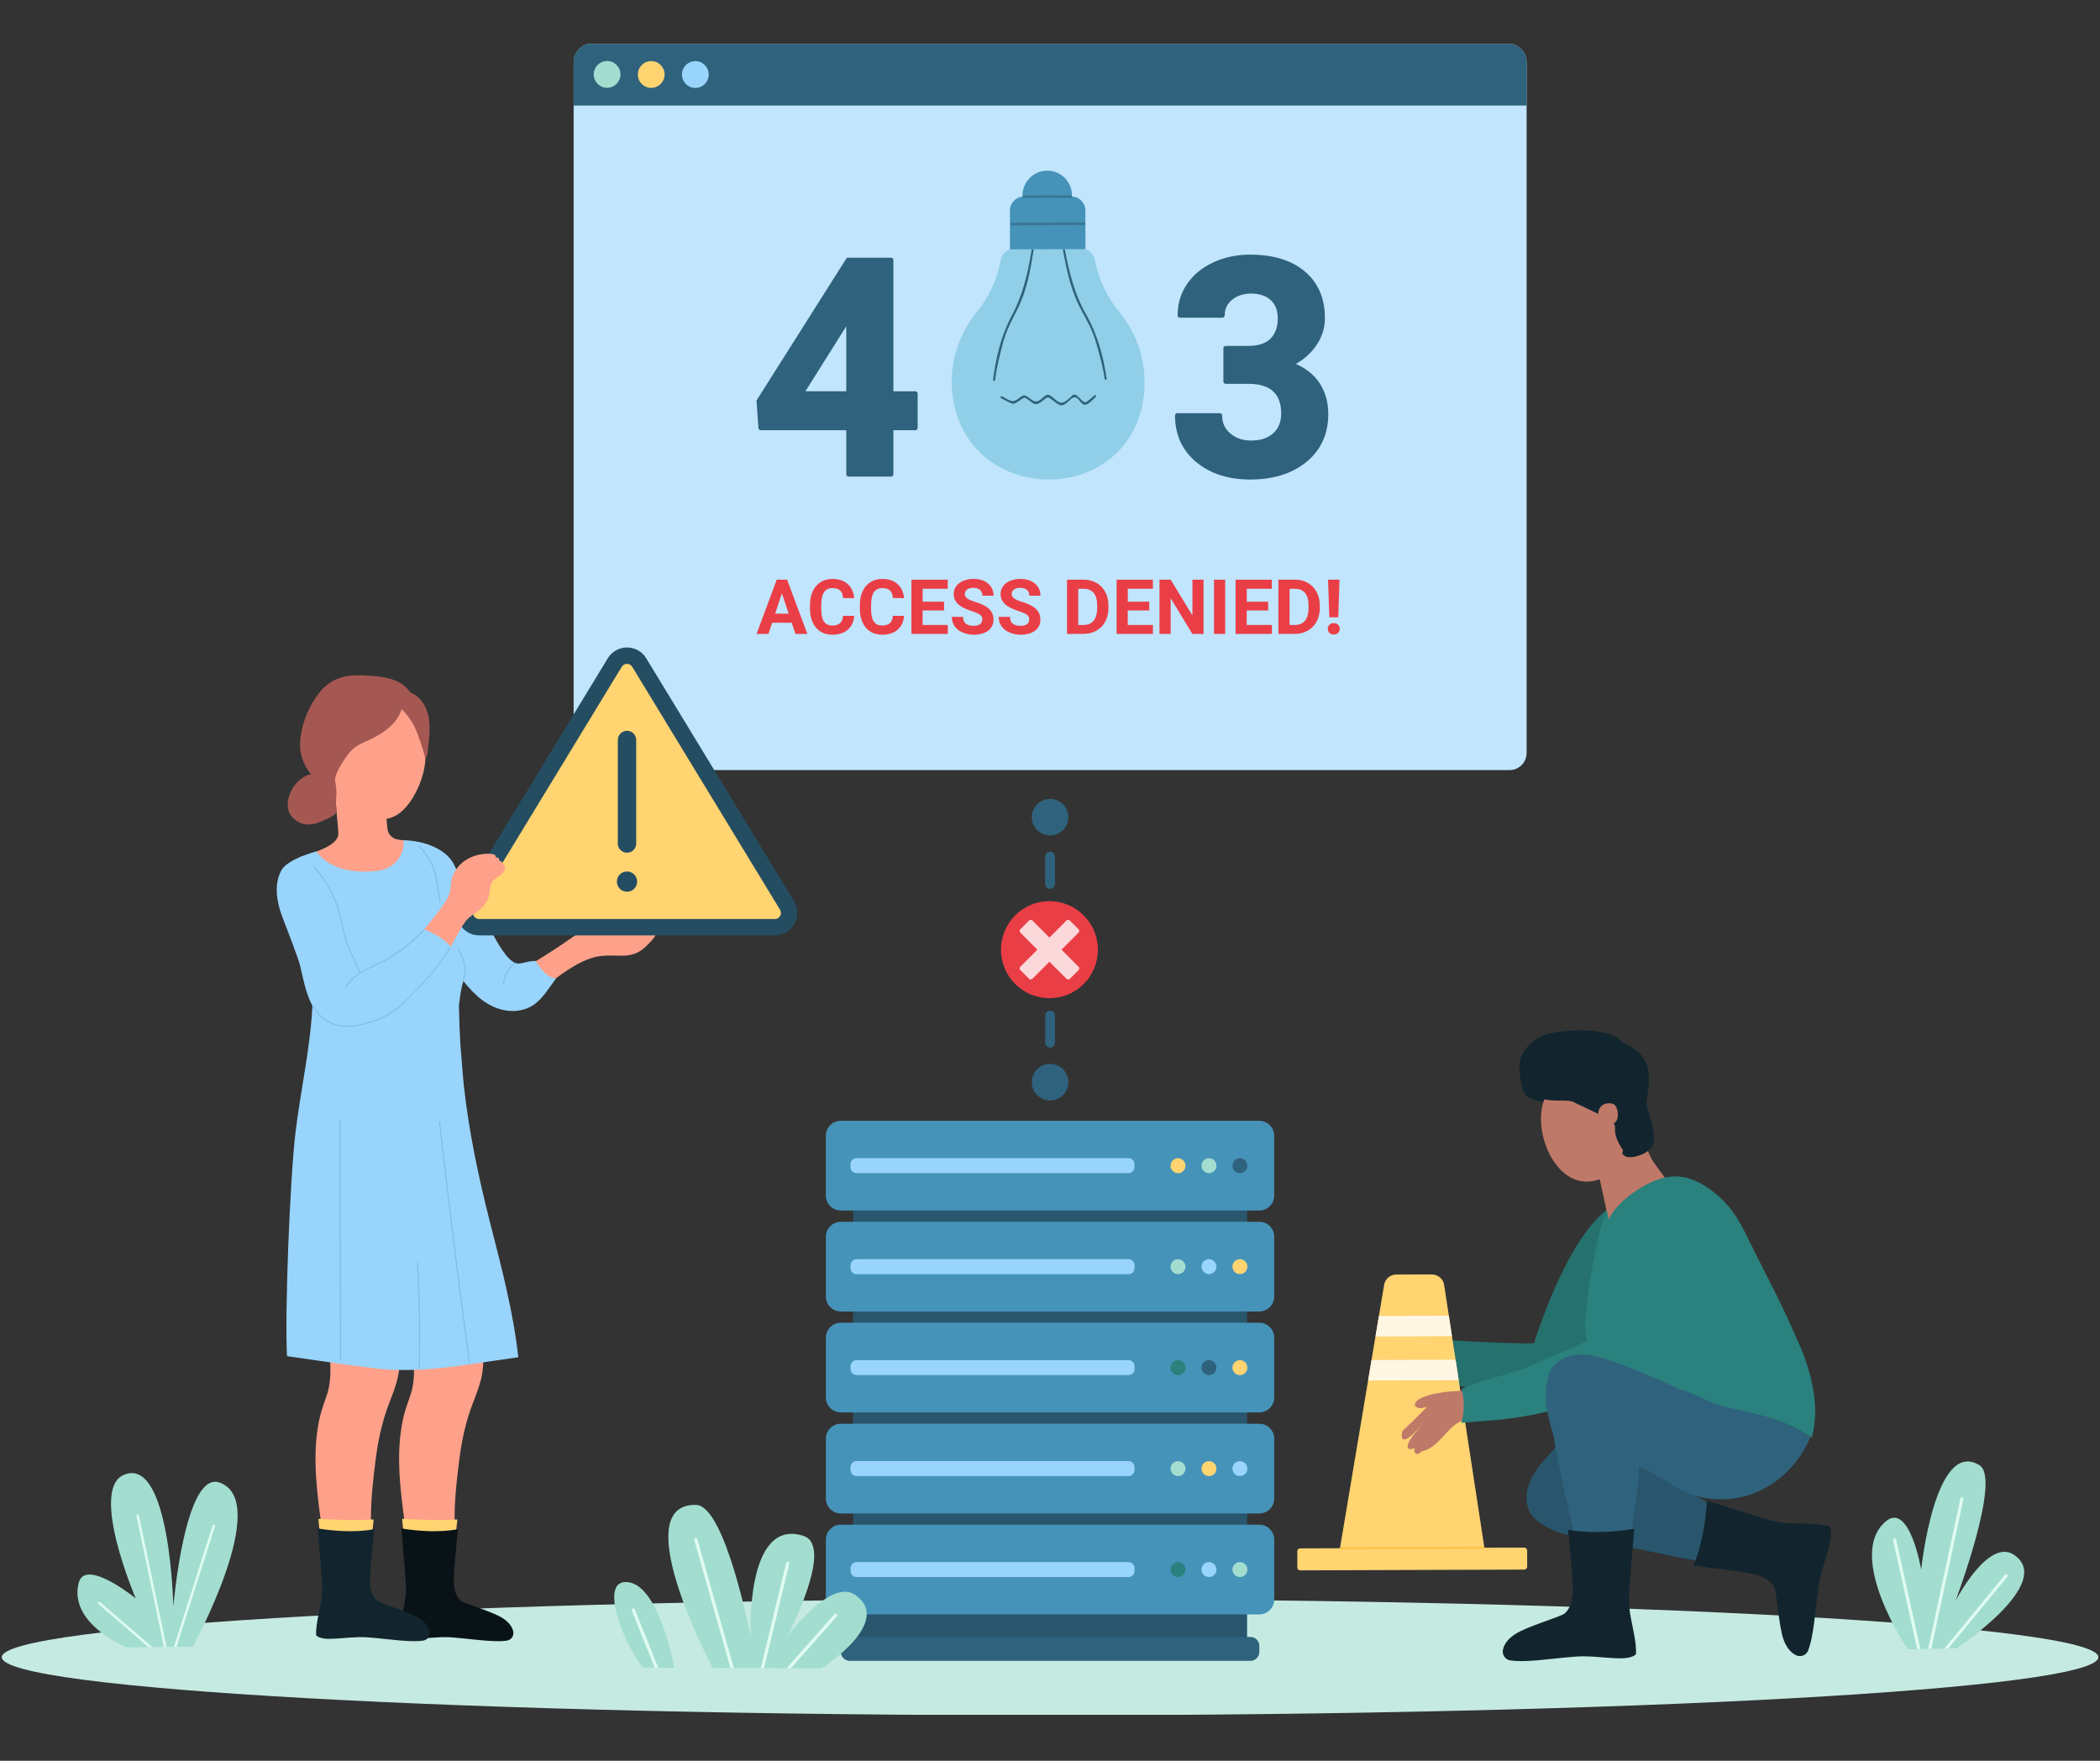 <svg xmlns="http://www.w3.org/2000/svg" xmlns:xlink="http://www.w3.org/1999/xlink" width="940" zoomAndPan="magnify" viewBox="0 0 705 591" height="788" preserveAspectRatio="xMidYMid meet" version="1.0"><rect x="0" y="0" width="705" height="591" fill="#333333" stroke="none"/><defs><clipPath id="a09fac2aa2"><path d="M 0.594 536 L 704.402 536 L 704.402 575.559 L 0.594 575.559 Z M 0.594 536 " clip-rule="nonzero"/></clipPath><clipPath id="153c4b02f7"><path d="M 192 14.758 L 513 14.758 L 513 259 L 192 259 Z M 192 14.758 " clip-rule="nonzero"/></clipPath><clipPath id="85c8c2f977"><path d="M 192 14.758 L 513 14.758 L 513 36 L 192 36 Z M 192 14.758 " clip-rule="nonzero"/></clipPath></defs><g clip-path="url(#a09fac2aa2)"><path fill="#c5eae2" d="M 704.449 556.238 C 704.449 567.008 546.895 575.73 352.516 575.73 C 158.137 575.73 0.594 567.008 0.594 556.238 C 0.594 545.465 158.152 536.73 352.531 536.73 C 546.91 536.73 704.465 545.465 704.465 556.238 Z M 704.449 556.238 " fill-opacity="1" fill-rule="nonzero"/></g><path fill="#a2ddd0" d="M 640.43 553.566 C 640.43 553.566 619.602 522.668 632.859 510.828 C 641.004 503.562 644.973 526.812 644.973 526.812 C 644.973 526.812 649.594 482.457 664.594 491.832 C 671.93 496.41 656.512 537.305 656.512 537.305 C 656.512 537.305 667.477 516.027 676.133 521.875 C 690.105 531.297 656.809 553.258 656.809 553.258 L 640.398 553.582 Z M 640.43 553.566 " fill-opacity="1" fill-rule="nonzero"/><path fill="#e0fbf0" d="M 648.371 553.414 L 659.148 503.191 C 659.195 502.926 659.039 502.648 658.746 502.57 C 658.465 502.523 658.203 502.695 658.141 502.973 L 647.316 553.445 Z M 648.371 553.414 " fill-opacity="1" fill-rule="nonzero"/><path fill="#e0fbf0" d="M 654.094 553.305 L 673.93 529.188 C 674.113 528.969 674.082 528.645 673.867 528.473 C 673.648 528.285 673.324 528.316 673.137 528.535 L 652.758 553.32 Z M 654.094 553.305 " fill-opacity="1" fill-rule="nonzero"/><path fill="#e0fbf0" d="M 644.695 553.488 L 636.535 516.691 C 636.473 516.414 636.211 516.227 635.914 516.289 C 635.621 516.352 635.465 516.617 635.527 516.91 L 643.625 553.488 L 644.68 553.461 Z M 644.695 553.488 " fill-opacity="1" fill-rule="nonzero"/><path fill="#a2ddd0" d="M 64.742 552.699 C 64.742 552.699 91.418 503.812 73.707 497.605 C 62.012 493.492 58.195 539.211 58.195 539.211 C 58.195 539.211 57.141 488.539 41.617 495.012 C 29.891 499.902 45.559 536.48 45.559 536.48 C 45.559 536.48 28.543 522.668 26.402 531.344 C 22.992 545.125 42.562 552.93 42.562 552.93 L 64.711 552.668 Z M 64.742 552.699 " fill-opacity="1" fill-rule="nonzero"/><path fill="#e0fbf0" d="M 59.266 552.762 L 72.188 512.254 C 72.25 512.039 72.141 511.789 71.922 511.727 C 71.691 511.664 71.457 511.773 71.379 511.992 L 58.383 552.762 L 59.281 552.762 Z M 59.266 552.762 " fill-opacity="1" fill-rule="nonzero"/><path fill="#e0fbf0" d="M 55.902 552.793 L 46.641 508.652 C 46.598 508.422 46.379 508.266 46.145 508.328 C 45.914 508.375 45.773 508.594 45.82 508.824 L 55.031 552.809 L 55.902 552.809 Z M 55.902 552.793 " fill-opacity="1" fill-rule="nonzero"/><path fill="#e0fbf0" d="M 51.141 552.855 L 33.551 537.707 C 33.367 537.551 33.102 537.582 32.949 537.754 C 32.793 537.926 32.824 538.203 32.996 538.344 L 49.852 552.871 Z M 51.141 552.855 " fill-opacity="1" fill-rule="nonzero"/><g clip-path="url(#153c4b02f7)"><path fill="#c1e5fd" d="M 198.883 14.59 L 506.18 14.59 C 509.672 14.59 512.508 17.414 512.508 20.922 L 512.508 252.734 C 512.508 255.918 509.934 258.477 506.77 258.477 L 198.324 258.477 C 195.145 258.477 192.586 255.902 192.586 252.734 L 192.586 20.922 C 192.586 17.43 195.406 14.59 198.91 14.59 Z M 198.883 14.59 " fill-opacity="1" fill-rule="nonzero"/></g><g clip-path="url(#85c8c2f977)"><path fill="#2f627c" d="M 198.883 14.59 L 506.18 14.59 C 509.672 14.59 512.508 17.414 512.508 20.922 L 512.508 35.414 L 192.555 35.414 L 192.555 20.922 C 192.555 17.43 195.375 14.59 198.883 14.59 Z M 198.883 14.59 " fill-opacity="1" fill-rule="nonzero"/></g><path fill="#98d4fc" d="M 228.938 25.016 C 228.938 27.5 230.953 29.52 233.438 29.52 C 235.918 29.52 237.934 27.5 237.934 25.016 C 237.934 22.535 235.918 20.516 233.438 20.516 C 230.953 20.516 228.938 22.535 228.938 25.016 Z M 228.938 25.016 " fill-opacity="1" fill-rule="nonzero"/><path fill="#ffd471" d="M 214.125 25 C 214.125 27.484 216.145 29.504 218.625 29.504 C 221.105 29.504 223.121 27.484 223.121 25 C 223.121 22.52 221.105 20.5 218.625 20.5 C 216.145 20.5 214.125 22.52 214.125 25 Z M 214.125 25 " fill-opacity="1" fill-rule="nonzero"/><path fill="#a2ddd0" d="M 199.316 24.973 C 199.316 27.453 201.332 29.473 203.812 29.473 C 206.293 29.473 208.312 27.453 208.312 24.973 C 208.312 22.488 206.293 20.469 203.812 20.469 C 201.332 20.469 199.316 22.488 199.316 24.973 Z M 199.316 24.973 " fill-opacity="1" fill-rule="nonzero"/><path fill="#2f627c" d="M 284.879 159.961 C 284.445 159.961 284.105 159.617 284.105 159.184 L 284.105 144.41 L 255.398 144.41 C 254.992 144.41 254.652 144.082 254.621 143.695 L 253.984 134.711 C 253.984 134.539 254.016 134.383 254.094 134.23 L 284.074 86.848 C 284.211 86.613 284.461 86.492 284.727 86.492 L 299.148 86.492 C 299.582 86.492 299.922 86.832 299.922 87.266 L 299.922 131.344 L 307.289 131.344 C 307.727 131.344 308.066 131.684 308.066 132.117 L 308.066 143.633 C 308.066 144.066 307.727 144.41 307.289 144.41 L 299.922 144.41 L 299.922 159.184 C 299.922 159.617 299.582 159.961 299.148 159.961 Z M 284.105 131.312 L 284.105 109.523 L 270.395 131.312 Z M 284.105 131.312 " fill-opacity="1" fill-rule="nonzero"/><path fill="#2f627c" d="M 419.688 160.953 C 412.352 160.953 406.27 158.98 401.586 155.086 C 396.871 151.16 394.469 145.898 394.469 139.457 C 394.469 139.023 394.809 138.684 395.242 138.684 L 409.512 138.684 C 409.945 138.684 410.289 139.023 410.289 139.457 C 410.289 141.941 411.203 143.914 413.047 145.496 C 414.91 147.078 417.266 147.871 420.027 147.871 C 423.207 147.871 425.703 147.031 427.473 145.387 C 429.254 143.742 430.109 141.586 430.109 138.824 C 430.109 132.102 426.48 128.828 419.035 128.828 L 411.48 128.828 C 411.047 128.828 410.707 128.488 410.707 128.051 L 410.707 116.879 C 410.707 116.441 411.047 116.102 411.48 116.102 L 419.082 116.102 C 422.461 116.102 424.973 115.266 426.57 113.617 C 428.184 111.941 428.961 109.77 428.961 106.945 C 428.961 104.121 428.184 102.227 426.617 100.754 C 425.051 99.277 422.836 98.535 420.012 98.535 C 417.484 98.535 415.328 99.23 413.637 100.613 C 411.977 101.965 411.156 103.688 411.156 105.859 C 411.156 106.293 410.816 106.637 410.379 106.637 L 396.113 106.637 C 395.676 106.637 395.336 106.293 395.336 105.859 C 395.336 101.965 396.391 98.426 398.516 95.32 C 400.609 92.234 403.57 89.797 407.324 88.059 C 411.047 86.336 415.203 85.465 419.672 85.465 C 427.426 85.465 433.613 87.359 438.051 91.117 C 442.531 94.887 444.797 100.164 444.797 106.758 C 444.797 110.203 443.742 113.418 441.633 116.32 C 439.895 118.727 437.66 120.68 435.008 122.141 C 438.391 123.629 441.012 125.691 442.809 128.301 C 444.887 131.328 445.926 134.926 445.926 139.023 C 445.926 145.637 443.477 151.004 438.652 154.992 C 433.863 158.953 427.488 160.953 419.656 160.953 Z M 419.688 160.953 " fill-opacity="1" fill-rule="nonzero"/><path fill="#91cfe8" d="M 320.273 135.672 C 327.422 169.441 376.988 169.395 383.582 135.5 C 384.016 133.266 384.262 130.969 384.262 128.609 C 384.309 119.469 381.082 111.074 375.688 104.57 C 371.531 99.559 368.754 93.566 367.543 87.234 C 367.219 85.559 366.07 84.211 364.566 83.648 L 338.945 83.727 C 337.441 84.285 336.277 85.59 335.969 87.266 C 335.641 89.004 335.176 90.867 334.57 92.652 C 334.57 92.684 334.539 92.715 334.539 92.746 C 333.066 97.074 330.848 101.141 327.918 104.727 C 322.629 111.199 319.465 119.469 319.496 128.473 C 319.496 130.922 319.762 133.328 320.273 135.656 Z M 320.273 135.672 " fill-opacity="1" fill-rule="nonzero"/><path fill="#4693b9" d="M 364.41 83.648 L 364.379 74.82 L 364.379 70.613 C 364.379 68.086 362.348 66.035 359.82 65.941 C 359.883 65.941 359.883 65.57 359.883 65.57 C 359.883 60.992 356.129 57.266 351.555 57.281 C 346.98 57.281 343.258 61.039 343.273 65.602 L 343.273 65.988 L 343.551 65.988 C 341.023 66.082 339.023 68.145 339.039 70.691 L 339.039 74.898 L 339.07 83.727 Z M 364.41 83.648 " fill-opacity="1" fill-rule="nonzero"/><path fill="#387694" d="M 359.449 65.602 C 354.223 65.492 348.965 65.492 343.738 65.602 C 343.195 65.602 343.195 66.453 343.738 66.453 C 348.965 66.348 354.207 66.348 359.449 66.453 C 359.992 66.453 359.992 65.617 359.449 65.602 Z M 359.449 65.602 " fill-opacity="1" fill-rule="nonzero"/><path fill="#387694" d="M 363.961 74.68 C 355.867 74.68 347.754 74.711 339.645 74.789 C 339.102 74.789 339.102 75.641 339.645 75.641 C 347.738 75.582 355.852 75.535 363.961 75.535 C 364.504 75.535 364.504 74.68 363.961 74.68 Z M 363.961 74.68 " fill-opacity="1" fill-rule="nonzero"/><path fill="#2f627c" d="M 356.797 83.695 C 358.082 90.68 359.496 97.648 362.938 103.949 C 364.906 107.566 366.785 110.949 367.945 114.938 C 369.109 118.957 370.258 123.008 370.848 127.152 C 370.91 127.57 371.594 127.57 371.531 127.152 C 370.477 119.781 368.414 112.207 364.723 105.719 C 360.75 98.75 358.938 91.52 357.492 83.711 Z M 356.797 83.695 " fill-opacity="1" fill-rule="nonzero"/><path fill="#2f627c" d="M 336.074 133.641 C 337.129 134.184 338.152 134.805 339.238 135.254 C 339.566 135.395 339.859 135.547 340.23 135.516 C 340.914 135.469 341.598 134.895 342.141 134.539 C 342.418 134.352 342.684 134.105 342.977 133.934 C 344.234 133.234 343.906 133.469 344.637 133.824 C 345.723 134.352 346.871 135.969 348.219 135.609 C 348.934 135.422 349.676 134.773 350.266 134.336 C 350.484 134.168 350.668 133.98 350.902 133.824 C 351.738 133.25 351.91 133.281 352.672 133.793 C 353.648 134.461 355.383 136.246 356.609 136.027 C 358.191 135.766 359.137 133.777 360.582 133.375 C 361.977 133.004 362.734 135.75 364.148 135.875 C 365.324 135.969 367.078 133.934 367.871 133.203 C 368.195 132.91 367.73 132.414 367.391 132.723 C 366.723 133.328 366.039 133.902 365.34 134.445 C 364.645 134.988 364.348 135.223 363.527 134.648 C 363.188 134.414 362.859 133.996 362.551 133.715 C 362.07 133.281 361.262 132.289 360.535 132.43 C 360.113 132.508 359.68 133.098 359.371 133.344 C 358.703 133.887 357.82 134.773 356.98 135.066 C 355.059 135.703 353.617 132.926 351.973 132.535 C 351.012 132.305 349.988 133.684 349.305 134.152 C 348.312 134.832 347.566 134.988 346.496 134.258 C 345.848 133.809 345.195 133.297 344.496 132.91 C 343.363 132.289 342.699 133.281 341.754 133.902 C 340.93 134.445 340.277 134.832 339.285 134.492 C 338.309 134.168 337.301 133.484 336.402 133.02 C 336.012 132.816 335.656 133.406 336.043 133.594 Z M 336.074 133.641 " fill-opacity="1" fill-rule="nonzero"/><path fill="#2f627c" d="M 334.09 127.492 C 334.586 123.332 335.609 119.254 336.68 115.219 C 337.734 111.215 339.535 107.77 341.41 104.121 C 344.699 97.758 345.926 90.742 347.039 83.727 L 346.344 83.727 C 345.086 91.582 343.457 98.859 339.66 105.922 C 336.121 112.516 334.277 120.121 333.395 127.523 C 333.348 127.957 334.012 127.941 334.074 127.523 Z M 334.09 127.492 " fill-opacity="1" fill-rule="nonzero"/><path fill="#ea3e46" d="M 265.805 209.016 L 259.227 209.016 L 257.973 212.773 L 253.984 212.773 L 260.762 194.57 L 264.238 194.57 L 271.047 212.773 L 267.059 212.773 L 265.789 209.016 Z M 260.234 205.977 L 264.781 205.977 L 262.484 199.164 L 260.219 205.977 Z M 260.234 205.977 " fill-opacity="1" fill-rule="nonzero"/><path fill="#ea3e46" d="M 286.773 206.719 C 286.633 208.676 285.902 210.211 284.617 211.344 C 283.312 212.477 281.59 213.039 279.453 213.039 C 277.125 213.039 275.281 212.262 273.945 210.68 C 272.613 209.109 271.93 206.953 271.93 204.207 L 271.93 203.09 C 271.93 201.336 272.238 199.801 272.844 198.465 C 273.449 197.129 274.348 196.105 275.496 195.391 C 276.629 194.676 277.961 194.32 279.484 194.32 C 281.578 194.32 283.266 194.879 284.555 196.012 C 285.84 197.145 286.57 198.711 286.789 200.746 L 283.035 200.746 C 282.941 199.566 282.617 198.727 282.043 198.184 C 281.484 197.656 280.613 197.395 279.469 197.395 C 278.211 197.395 277.281 197.844 276.66 198.742 C 276.039 199.645 275.73 201.039 275.699 202.918 L 275.699 204.285 C 275.699 206.254 275.992 207.684 276.598 208.598 C 277.203 209.516 278.133 209.949 279.422 209.949 C 280.566 209.949 281.438 209.684 282.027 209.156 C 282.617 208.629 282.926 207.809 283.02 206.707 L 286.773 206.707 Z M 286.773 206.719 " fill-opacity="1" fill-rule="nonzero"/><path fill="#ea3e46" d="M 303.508 206.719 C 303.367 208.676 302.637 210.211 301.352 211.344 C 300.047 212.477 298.328 213.039 296.188 213.039 C 293.859 213.039 292.016 212.262 290.68 210.68 C 289.348 209.109 288.664 206.953 288.664 204.207 L 288.664 203.09 C 288.664 201.336 288.973 199.801 289.578 198.465 C 290.184 197.129 291.082 196.105 292.23 195.391 C 293.363 194.676 294.695 194.32 296.219 194.32 C 298.312 194.32 300 194.879 301.289 196.012 C 302.574 197.145 303.305 198.711 303.523 200.746 L 299.77 200.746 C 299.676 199.566 299.352 198.727 298.777 198.184 C 298.219 197.656 297.348 197.395 296.203 197.395 C 294.945 197.395 294.016 197.844 293.395 198.742 C 292.773 199.645 292.465 201.039 292.434 202.918 L 292.434 204.285 C 292.434 206.254 292.727 207.684 293.332 208.598 C 293.938 209.516 294.867 209.949 296.156 209.949 C 297.301 209.949 298.172 209.684 298.762 209.156 C 299.336 208.629 299.66 207.809 299.754 206.707 L 303.508 206.707 Z M 303.508 206.719 " fill-opacity="1" fill-rule="nonzero"/><path fill="#ea3e46" d="M 316.922 204.891 L 309.727 204.891 L 309.727 209.762 L 318.18 209.762 L 318.18 212.773 L 305.988 212.773 L 305.988 194.57 L 318.164 194.57 L 318.164 197.609 L 309.742 197.609 L 309.742 201.957 L 316.938 201.957 L 316.938 204.891 Z M 316.922 204.891 " fill-opacity="1" fill-rule="nonzero"/><path fill="#ea3e46" d="M 329.809 207.992 C 329.809 207.293 329.547 206.734 329.051 206.363 C 328.555 205.977 327.652 205.586 326.352 205.152 C 325.047 204.719 324.023 204.316 323.266 203.91 C 321.203 202.793 320.164 201.289 320.164 199.395 C 320.164 198.402 320.441 197.531 321 196.758 C 321.543 195.98 322.352 195.391 323.391 194.957 C 324.43 194.523 325.59 194.305 326.879 194.305 C 328.164 194.305 329.328 194.539 330.352 195.004 C 331.359 195.484 332.152 196.137 332.727 197.004 C 333.301 197.875 333.562 198.836 333.562 199.938 L 329.809 199.938 C 329.809 199.102 329.547 198.449 329.02 198 C 328.492 197.531 327.746 197.301 326.801 197.301 C 325.855 197.301 325.172 197.488 324.66 197.875 C 324.148 198.262 323.887 198.773 323.887 199.41 C 323.887 200 324.18 200.496 324.785 200.902 C 325.391 201.305 326.258 201.676 327.422 202.035 C 329.562 202.672 331.113 203.461 332.074 204.422 C 333.051 205.371 333.531 206.566 333.531 207.977 C 333.531 209.547 332.926 210.801 331.734 211.688 C 330.539 212.57 328.941 213.039 326.926 213.039 C 325.531 213.039 324.258 212.773 323.094 212.262 C 321.93 211.75 321.078 211.051 320.457 210.152 C 319.852 209.25 319.543 208.227 319.543 207.047 L 323.312 207.047 C 323.312 209.062 324.52 210.059 326.91 210.059 C 327.809 210.059 328.492 209.871 328.988 209.516 C 329.484 209.156 329.746 208.645 329.746 207.992 Z M 329.809 207.992 " fill-opacity="1" fill-rule="nonzero"/><path fill="#ea3e46" d="M 345.551 207.992 C 345.551 207.293 345.289 206.734 344.793 206.363 C 344.297 205.977 343.395 205.586 342.094 205.152 C 340.789 204.719 339.766 204.316 339.008 203.91 C 336.945 202.793 335.906 201.289 335.906 199.395 C 335.906 198.402 336.184 197.531 336.742 196.758 C 337.285 195.98 338.094 195.391 339.133 194.957 C 340.172 194.523 341.332 194.305 342.621 194.305 C 343.906 194.305 345.07 194.539 346.094 195.004 C 347.102 195.484 347.895 196.137 348.469 197.004 C 349.043 197.875 349.305 198.836 349.305 199.938 L 345.551 199.938 C 345.551 199.102 345.289 198.449 344.762 198 C 344.234 197.547 343.488 197.301 342.543 197.301 C 341.598 197.301 340.914 197.488 340.402 197.875 C 339.891 198.262 339.629 198.773 339.629 199.41 C 339.629 200 339.922 200.496 340.527 200.902 C 341.133 201.305 342 201.676 343.164 202.035 C 345.305 202.672 346.855 203.461 347.816 204.422 C 348.793 205.371 349.273 206.566 349.273 207.977 C 349.273 209.547 348.668 210.801 347.477 211.688 C 346.281 212.57 344.684 213.039 342.668 213.039 C 341.27 213.039 340 212.773 338.836 212.262 C 337.688 211.75 336.82 211.051 336.199 210.152 C 335.594 209.25 335.285 208.227 335.285 207.047 L 339.055 207.047 C 339.055 209.062 340.262 210.059 342.652 210.059 C 343.551 210.059 344.234 209.871 344.746 209.516 C 345.258 209.156 345.504 208.645 345.504 207.992 Z M 345.551 207.992 " fill-opacity="1" fill-rule="nonzero"/><path fill="#ea3e46" d="M 358.223 212.773 L 358.223 194.57 L 363.82 194.57 C 365.418 194.57 366.863 194.926 368.102 195.641 C 369.375 196.355 370.352 197.379 371.066 198.711 C 371.777 200.047 372.121 201.551 372.121 203.246 L 372.121 204.082 C 372.121 205.773 371.777 207.281 371.066 208.598 C 370.367 209.918 369.391 210.941 368.117 211.656 C 366.848 212.387 365.418 212.742 363.836 212.758 Z M 361.977 197.609 L 361.977 209.762 L 363.789 209.762 C 365.266 209.762 366.379 209.281 367.156 208.336 C 367.934 207.371 368.32 206.008 368.352 204.223 L 368.352 203.262 C 368.352 201.398 367.961 200 367.203 199.055 C 366.441 198.105 365.324 197.625 363.836 197.625 L 361.977 197.625 Z M 361.977 197.609 " fill-opacity="1" fill-rule="nonzero"/><path fill="#ea3e46" d="M 385.797 204.891 L 378.602 204.891 L 378.602 209.762 L 387.055 209.762 L 387.055 212.773 L 374.863 212.773 L 374.863 194.57 L 387.039 194.57 L 387.039 197.609 L 378.617 197.609 L 378.617 201.957 L 385.812 201.957 L 385.812 204.891 Z M 385.797 204.891 " fill-opacity="1" fill-rule="nonzero"/><path fill="#ea3e46" d="M 404.051 212.773 L 400.301 212.773 L 393.012 200.793 L 393.012 212.773 L 389.258 212.773 L 389.258 194.57 L 393.012 194.57 L 400.316 206.582 L 400.316 194.57 L 404.051 194.57 Z M 404.051 212.773 " fill-opacity="1" fill-rule="nonzero"/><path fill="#ea3e46" d="M 407.559 194.57 L 411.312 194.57 L 411.312 212.773 L 407.559 212.773 Z M 407.559 194.57 " fill-opacity="1" fill-rule="nonzero"/><path fill="#ea3e46" d="M 425.734 204.891 L 418.539 204.891 L 418.539 209.762 L 426.992 209.762 L 426.992 212.773 L 414.801 212.773 L 414.801 194.57 L 426.977 194.57 L 426.977 197.609 L 418.555 197.609 L 418.555 201.957 L 425.75 201.957 L 425.75 204.891 Z M 425.734 204.891 " fill-opacity="1" fill-rule="nonzero"/><path fill="#ea3e46" d="M 429.176 212.773 L 429.176 194.57 L 434.777 194.57 C 436.375 194.57 437.816 194.926 439.059 195.641 C 440.328 196.355 441.305 197.379 442.02 198.711 C 442.734 200.047 443.074 201.551 443.074 203.246 L 443.074 204.082 C 443.074 205.773 442.734 207.281 442.02 208.598 C 441.32 209.918 440.344 210.941 439.074 211.656 C 437.801 212.387 436.375 212.742 434.793 212.758 L 429.164 212.758 Z M 432.93 197.609 L 432.93 209.762 L 434.746 209.762 C 436.219 209.762 437.336 209.281 438.109 208.336 C 438.887 207.371 439.273 206.008 439.305 204.223 L 439.305 203.262 C 439.305 201.398 438.918 200 438.156 199.055 C 437.398 198.105 436.281 197.625 434.793 197.625 L 432.93 197.625 Z M 432.93 197.609 " fill-opacity="1" fill-rule="nonzero"/><path fill="#ea3e46" d="M 447.758 209.156 C 448.379 209.156 448.859 209.344 449.23 209.699 C 449.602 210.059 449.773 210.523 449.773 211.066 C 449.773 211.609 449.586 212.059 449.23 212.418 C 448.859 212.773 448.379 212.961 447.758 212.961 C 447.137 212.961 446.672 212.773 446.301 212.418 C 445.926 212.059 445.758 211.609 445.758 211.066 C 445.758 210.523 445.941 210.059 446.301 209.699 C 446.672 209.344 447.152 209.156 447.758 209.156 Z M 449.262 207.188 L 446.27 207.188 L 445.852 194.57 L 449.695 194.57 L 449.277 207.188 Z M 449.262 207.188 " fill-opacity="1" fill-rule="nonzero"/><path fill="#ffa18a" d="M 217.738 308.031 C 217.137 307.41 215.105 305.504 214.359 306.836 C 214.203 307.102 214.203 307.426 214.266 307.754 C 213.723 307.07 212.98 306.48 212.141 306.293 C 211.148 306.062 210.527 306.789 210.684 307.738 C 210.527 307.582 210.359 307.457 210.156 307.348 C 209.754 307.117 209.273 306.836 208.809 306.82 C 207.812 306.762 207.645 307.863 207.828 308.621 C 207.52 308.438 207.211 308.297 206.836 308.359 C 206.48 308.422 206.219 308.684 206.125 309.043 C 205.875 310.02 206.73 310.965 207.258 311.68 C 207.395 311.867 207.52 312.082 207.645 312.27 C 206.93 312.504 206.203 312.656 205.457 312.734 C 203.984 312.844 202.559 312.766 201.082 312.441 C 199.875 312.176 198.727 311.945 197.484 312.113 C 194.895 312.504 192.723 314.211 190.629 315.652 C 185.543 319.207 180.301 322.48 174.918 325.508 L 179.836 333.594 C 183.82 330.473 187.793 327.277 192.102 324.621 C 194.195 323.336 196.414 322.219 198.773 321.504 C 201.145 320.789 203.504 320.664 205.969 320.727 C 208.219 320.805 210.543 320.93 212.73 320.23 C 214.652 319.625 216.234 318.367 217.617 316.91 C 218.688 315.777 220.391 314.27 220.301 312.547 C 220.207 310.918 218.809 309.18 217.727 308.047 Z M 217.738 308.031 " fill-opacity="1" fill-rule="nonzero"/><path fill="#ffa18a" d="M 136.379 514.863 L 152.805 514.863 C 152.695 512.984 152.617 511.09 152.617 509.184 C 152.648 502.695 153.391 496.191 154.215 489.75 C 155.02 483.543 156.293 477.477 158.496 471.625 C 159.672 468.504 160.961 465.418 161.676 462.141 C 162.219 459.613 162.355 457.051 162.156 454.492 L 138.781 454.492 C 139.062 459.086 139.324 463.68 137.836 468.133 C 137.016 470.523 136.129 472.883 135.527 475.348 C 134.953 477.738 134.562 480.176 134.316 482.629 C 133.293 492.934 134.828 503.332 136.176 513.527 C 136.223 513.961 136.301 514.395 136.363 514.848 Z M 136.379 514.863 " fill-opacity="1" fill-rule="nonzero"/><path fill="#ffd471" d="M 153.035 514.863 C 153.223 513.23 153.391 511.602 153.547 509.988 C 153.547 509.988 148.57 510.531 135 509.801 C 135 509.801 135.199 512.07 135.465 514.879 Z M 153.035 514.863 " fill-opacity="1" fill-rule="nonzero"/><path fill="#091317" d="M 172.344 547.793 C 171.941 545.699 170.484 544.273 168.824 543.168 C 165.645 541.027 155.719 538.188 154.664 537.242 C 152.633 535.426 152.246 532.445 152.352 529.84 C 152.539 524.312 153.27 518.758 153.719 513.246 C 153.719 513.246 146.723 514.953 134.766 513.016 C 134.766 513.016 135.574 522.902 135.977 527.852 C 136.176 530.273 136.379 532.695 136.207 535.129 C 136.039 537.258 135.586 539.336 135.152 541.414 C 134.734 543.496 134.316 545.59 134.238 547.719 L 134.238 548.879 C 135.559 550.23 138.676 550.105 140.148 550.027 C 143.871 549.875 147.438 549.316 151.191 549.547 C 156.012 549.859 160.789 550.633 165.629 550.82 C 167.289 550.883 168.871 550.867 170.359 550.633 C 172.281 550.137 172.453 548.336 172.328 547.777 Z M 172.344 547.793 " fill-opacity="1" fill-rule="nonzero"/><path fill="#ffa18a" d="M 108.293 514.863 L 124.715 514.863 C 124.605 512.984 124.516 511.09 124.531 509.184 C 124.562 502.695 125.305 496.191 126.129 489.75 C 126.934 483.543 128.207 477.477 130.406 471.625 C 131.586 468.504 132.875 465.418 133.586 462.141 C 134.129 459.613 134.27 457.051 134.066 454.492 L 110.711 454.492 C 110.988 459.086 111.254 463.68 109.766 468.133 C 108.941 470.523 108.059 472.883 107.453 475.348 C 106.879 477.738 106.492 480.176 106.246 482.629 C 105.223 492.934 106.758 503.332 108.105 513.527 C 108.168 513.961 108.23 514.395 108.293 514.863 Z M 108.293 514.863 " fill-opacity="1" fill-rule="nonzero"/><path fill="#ffd471" d="M 124.934 514.863 C 125.117 513.23 125.289 511.602 125.445 509.988 C 125.445 509.988 120.465 510.531 106.895 509.801 C 106.895 509.801 107.098 512.07 107.359 514.879 Z M 124.934 514.863 " fill-opacity="1" fill-rule="nonzero"/><path fill="#12252e" d="M 144.242 547.793 C 143.84 545.699 142.383 544.273 140.723 543.168 C 137.543 541.027 127.617 538.188 126.562 537.242 C 124.531 535.426 124.141 532.445 124.25 529.84 C 124.438 524.312 125.148 518.758 125.617 513.246 C 125.617 513.246 118.621 514.953 106.664 513.016 C 106.664 513.016 107.484 522.902 107.871 527.852 C 108.074 530.273 108.277 532.695 108.09 535.129 C 107.934 537.258 107.469 539.336 107.035 541.414 C 106.617 543.496 106.199 545.59 106.121 547.719 L 106.121 548.879 C 107.438 550.23 110.555 550.105 112.031 550.027 C 115.734 549.875 119.32 549.316 123.07 549.547 C 127.895 549.859 132.672 550.633 137.512 550.82 C 139.172 550.883 140.754 550.867 142.242 550.633 C 144.164 550.137 144.32 548.336 144.227 547.777 Z M 144.242 547.793 " fill-opacity="1" fill-rule="nonzero"/><path fill="#ffa18a" d="M 127.168 298.75 C 132.688 298.348 144.707 283.465 143.918 283.527 C 138.75 282.113 136.922 282.395 133.465 281.773 C 131.648 281.449 130.223 279.988 130.066 278.141 L 129.758 274.82 C 133.789 274.277 137.184 270.613 139.496 266.145 C 141.402 262.469 142.969 257.902 142.832 253.234 C 142.832 253.234 142.801 252.691 142.801 252.441 C 142.117 240.848 136.457 232.094 125.707 232.406 C 116.371 232.668 108.957 242.461 108.246 254.039 C 107.918 259.473 111.504 267.543 112.664 268.629 L 113.582 279.43 C 113.734 281.246 112.543 282.473 110.93 283.574 C 108.836 285.016 103.824 286.754 100.879 287.609 C 100.879 287.609 115.254 299.621 127.168 298.75 L 127.184 298.75 Z M 127.168 298.75 " fill-opacity="1" fill-rule="nonzero"/><path fill="#98d4fc" d="M 179.852 322.527 C 175.941 322.605 174.375 324.172 172.406 322.93 C 170.391 321.645 169.043 319.531 167.77 317.578 C 165.039 313.309 163.273 308.559 160.652 304.246 C 159.41 302.18 158 300.242 156.805 298.148 C 155.547 295.988 154.43 293.77 153.113 291.645 C 152.695 290.652 152.215 289.688 151.547 288.758 C 148.105 283.961 140.41 282.008 135.434 282.066 C 135.992 286.117 133.137 291.551 126.547 292.312 C 118.605 293.227 110.539 291.738 106.184 285.777 C 106.184 285.777 96.52 288.293 94.457 292.125 C 91.914 296.875 92.875 302.617 94.66 307.441 C 95.699 310.234 100.117 321.363 100.801 324.328 C 101.84 328.812 102.723 333.5 104.879 337.598 C 104.18 351.969 100.863 366.059 99.172 380.34 C 97.312 396.168 95.574 440.801 96.348 455.188 C 96.348 455.188 116.715 458.199 126.469 459.332 C 136.535 460.496 146.383 459.535 156.355 458.105 C 162.25 457.27 168.109 456.398 174.004 455.547 C 172.312 440.195 168.328 425.281 164.527 410.367 C 160.668 395.176 157.41 379.871 155.703 364.262 C 155.395 361.434 154.742 352.309 154.555 350.57 C 154.293 346.273 154.152 341.957 154.074 337.66 C 154.074 337.332 154.805 330.953 155.594 329.324 C 159.316 334.012 163.859 338.266 169.957 339.18 C 173.043 339.645 176.363 339.117 179 337.379 C 182.207 335.254 184.379 331.422 186.645 328.473 C 182.613 327.961 179.82 322.512 179.82 322.512 Z M 179.852 322.527 " fill-opacity="1" fill-rule="nonzero"/><path fill="#a55852" d="M 143.59 239.469 C 142.754 236.348 140.723 233.523 137.695 232.406 C 135.324 228.695 130.656 227.348 126.484 227.004 C 121.77 226.602 115.691 225.887 110.961 229.039 C 108.926 230.387 106.895 232.078 103.934 237.668 C 101.73 241.809 99.965 248.715 101.047 253.062 C 101.652 255.453 102.66 257.766 104.258 259.641 C 104.32 259.719 104.414 259.797 104.492 259.875 C 102.117 260.199 99.918 262.141 98.613 263.988 C 96.969 266.348 95.93 269.902 97.078 272.664 C 97.699 274.137 98.984 275.254 100.367 275.984 C 101.887 276.777 103.406 276.855 105.082 276.605 C 106.801 276.34 111.906 274.184 113.023 272.805 L 112.68 268.613 C 113.379 266.594 112.555 262.25 112.434 261.535 C 112.977 259.008 114.402 256.711 115.875 254.566 C 116.93 253.031 118.031 251.559 119.613 250.547 C 121.023 249.633 122.605 248.996 124.109 248.281 C 128.672 246.094 133.387 242.957 134.859 237.992 C 136.41 239.652 137.852 241.391 138.922 243.473 C 140.441 246.465 141.961 251.371 142.832 254.613 C 142.832 254.613 143.465 253.48 143.527 252.906 C 143.961 248.5 144.801 243.828 143.637 239.469 Z M 143.59 239.469 " fill-opacity="1" fill-rule="nonzero"/><path fill="#7abde1" d="M 105.359 337.691 C 107.066 340.965 110.184 343.418 113.844 344.102 C 117.984 344.875 122.668 343.633 126.547 342.16 C 133.324 339.598 138.301 333.855 143.047 328.598 C 146.043 325.258 148.801 321.723 151.035 317.824 C 151.145 317.641 151.422 317.793 151.297 317.98 C 147.5 324.668 142.117 330.18 136.734 335.609 C 133.773 338.574 130.594 340.965 126.625 342.453 C 122.809 343.898 118.234 345.094 114.137 344.457 C 110.246 343.852 106.879 341.305 105.082 337.844 C 104.988 337.66 105.266 337.504 105.359 337.691 Z M 105.359 337.691 " fill-opacity="1" fill-rule="nonzero"/><path fill="#7abde1" d="M 105.5 290.945 C 109.797 295.305 112.602 300.863 114.184 306.746 C 115.086 310.066 115.441 313.527 116.684 316.754 C 117.938 320.012 119.77 323.023 120.887 326.359 C 120.945 326.562 120.637 326.641 120.574 326.438 C 119.52 323.258 117.797 320.371 116.559 317.281 C 115.301 314.18 114.898 310.902 114.109 307.676 C 112.586 301.531 109.75 295.695 105.281 291.164 C 105.145 291.023 105.375 290.805 105.5 290.945 Z M 105.5 290.945 " fill-opacity="1" fill-rule="nonzero"/><path fill="#7abde1" d="M 115.844 331.453 C 118.434 326.578 123.879 324.934 128.469 322.574 C 133.648 319.906 138.195 316.18 142.258 312.02 C 142.395 311.867 142.613 312.098 142.488 312.238 C 138.734 316.102 134.562 319.562 129.863 322.188 C 125.059 324.855 118.914 326.391 116.141 331.59 C 116.047 331.777 115.766 331.621 115.859 331.438 Z M 115.844 331.453 " fill-opacity="1" fill-rule="nonzero"/><path fill="#7abde1" d="M 155.285 329.094 C 157.035 325.523 155.395 321.613 153.672 318.398 C 153.562 318.215 153.844 318.059 153.934 318.23 C 155.734 321.566 157.348 325.57 155.547 329.246 C 155.457 329.434 155.191 329.277 155.285 329.094 Z M 155.285 329.094 " fill-opacity="1" fill-rule="nonzero"/><path fill="#7abde1" d="M 140.828 283.867 C 142.969 286.258 144.895 288.898 145.887 292 C 147.004 295.477 147.312 299.25 147.871 302.863 C 147.902 303.066 147.594 303.145 147.562 302.941 C 147.035 299.543 146.723 296.051 145.777 292.73 C 144.832 289.395 142.895 286.633 140.613 284.086 C 140.488 283.93 140.707 283.715 140.828 283.867 Z M 140.828 283.867 " fill-opacity="1" fill-rule="nonzero"/><path fill="#7abde1" d="M 172.809 323.457 C 172.809 323.457 172.777 323.43 172.777 323.414 C 172.824 323.445 172.871 323.473 172.918 323.488 C 172.688 323.457 172.219 324.02 172.082 324.156 C 171.848 324.375 171.648 324.605 171.445 324.855 C 171.012 325.383 170.625 325.957 170.312 326.562 C 169.691 327.773 169.305 329.094 169.211 330.457 C 169.211 330.66 168.887 330.66 168.887 330.457 C 168.996 328.891 169.461 327.34 170.266 325.988 C 170.531 325.539 172.562 322.59 173.09 323.305 C 173.199 323.473 172.934 323.629 172.809 323.457 Z M 172.809 323.457 " fill-opacity="1" fill-rule="nonzero"/><path fill="#7abde1" d="M 157.395 457.066 C 154.586 436.207 151.949 415.336 149.453 394.43 C 148.754 388.516 148.043 382.59 147.375 376.66 C 147.344 376.457 147.668 376.473 147.699 376.66 C 150.105 397.566 152.664 418.453 155.379 439.328 C 156.152 445.242 156.93 451.152 157.719 457.066 C 157.75 457.27 157.426 457.27 157.395 457.066 Z M 157.395 457.066 " fill-opacity="1" fill-rule="nonzero"/><path fill="#7abde1" d="M 140.582 459.164 C 140.844 447.398 140.66 435.617 140.023 423.887 C 140.023 423.684 140.332 423.684 140.348 423.887 C 140.969 435.633 141.172 447.398 140.891 459.164 C 140.891 459.363 140.566 459.363 140.566 459.164 Z M 140.582 459.164 " fill-opacity="1" fill-rule="nonzero"/><path fill="#7abde1" d="M 114.152 456.305 C 114.109 435.512 114.047 414.684 113.984 393.871 C 113.984 387.988 113.953 382.109 113.938 376.227 C 113.938 376.023 114.262 376.023 114.262 376.227 C 114.309 397.039 114.371 417.848 114.449 438.66 C 114.449 444.559 114.48 450.426 114.496 456.305 C 114.496 456.508 114.168 456.508 114.168 456.305 Z M 114.152 456.305 " fill-opacity="1" fill-rule="nonzero"/><path fill="#254d62" d="M 160.867 313.961 C 158.137 313.961 155.625 312.488 154.277 310.113 C 152.941 307.738 152.988 304.805 154.418 302.477 L 204.047 220.953 C 205.41 218.688 207.828 217.32 210.496 217.32 C 213.164 217.32 215.57 218.672 216.949 220.953 L 266.562 302.461 C 267.988 304.773 268.035 307.707 266.703 310.098 C 265.367 312.488 262.855 313.945 260.113 313.945 Z M 160.867 313.961 " fill-opacity="1" fill-rule="nonzero"/><path fill="#ffd471" d="M 160.867 308.469 L 260.113 308.469 C 261.723 308.469 262.719 306.699 261.863 305.332 L 212.25 223.809 C 211.445 222.488 209.535 222.488 208.73 223.809 L 159.102 305.332 C 158.262 306.715 159.254 308.469 160.867 308.469 Z M 160.867 308.469 " fill-opacity="1" fill-rule="nonzero"/><path fill="#254d62" d="M 210.496 286.211 C 212.203 286.211 213.582 284.832 213.582 283.125 L 213.582 248.375 C 213.582 246.668 212.203 245.285 210.496 245.285 C 208.793 245.285 207.41 246.668 207.41 248.375 L 207.41 283.125 C 207.41 284.832 208.793 286.211 210.496 286.211 Z M 210.496 286.211 " fill-opacity="1" fill-rule="nonzero"/><path fill="#254d62" d="M 207.102 295.91 C 207.102 297.789 208.621 299.309 210.496 299.309 C 212.375 299.309 213.895 297.789 213.895 295.91 C 213.895 294.035 212.375 292.512 210.496 292.512 C 208.621 292.512 207.102 294.035 207.102 295.91 Z M 207.102 295.91 " fill-opacity="1" fill-rule="nonzero"/><path fill="#ffa18a" d="M 169.398 290.652 C 169.242 290.387 169.027 290.215 168.777 290.137 C 168.777 289.953 168.777 289.781 168.668 289.594 C 168.453 289.238 168.094 288.973 167.676 288.852 L 167.551 288.852 C 167.645 288.523 167.613 288.152 167.273 287.949 C 167.023 287.809 166.73 287.766 166.453 287.75 L 166.422 287.75 C 166.59 286.77 165.289 286.617 164.574 286.57 C 160.93 286.383 157.129 287.562 154.508 290.168 C 153.332 291.332 152.398 292.762 151.855 294.312 C 151.176 296.254 151.453 298.316 150.801 300.227 C 149.688 303.422 143.312 310.781 142.41 311.957 C 142.41 311.957 148.305 314.055 151.297 317.73 C 152.352 315.871 153.422 314.008 154.477 312.129 C 155.531 310.266 156.512 308.543 158.324 307.336 C 160.773 305.688 163.227 303.996 164.062 300.988 C 164.496 299.418 164.328 297.648 165.148 296.191 C 165.926 294.793 167.445 294.297 168.547 293.242 C 169.164 292.637 169.91 291.551 169.398 290.652 L 169.398 290.621 Z M 169.398 290.652 " fill-opacity="1" fill-rule="nonzero"/><path fill="#29566d" d="M 286.383 380.711 L 418.664 380.711 L 418.664 554.422 L 286.383 554.422 Z M 286.383 380.711 " fill-opacity="1" fill-rule="nonzero"/><path fill="#4693b9" d="M 282.273 376.195 L 422.758 376.195 C 425.516 376.195 427.766 378.445 427.766 381.207 L 427.766 401.289 C 427.766 404.051 425.516 406.301 422.758 406.301 L 282.258 406.301 C 279.496 406.301 277.25 404.051 277.25 401.289 L 277.25 381.207 C 277.25 378.445 279.496 376.195 282.273 376.195 Z M 282.273 376.195 " fill-opacity="1" fill-rule="nonzero"/><path fill="#98d4fc" d="M 287.547 388.734 L 378.852 388.734 C 379.969 388.734 380.867 389.633 380.867 390.75 L 380.867 391.746 C 380.867 392.863 379.969 393.762 378.852 393.762 L 287.547 393.762 C 286.43 393.762 285.531 392.863 285.531 391.746 L 285.531 390.75 C 285.531 389.633 286.43 388.734 287.547 388.734 Z M 287.547 388.734 " fill-opacity="1" fill-rule="nonzero"/><path fill="#ffd471" d="M 397.988 391.266 C 397.988 392.645 396.855 393.777 395.477 393.777 C 394.098 393.777 392.965 392.645 392.965 391.266 C 392.965 389.883 394.098 388.75 395.477 388.75 C 396.855 388.75 397.988 389.883 397.988 391.266 Z M 397.988 391.266 " fill-opacity="1" fill-rule="nonzero"/><path fill="#a2ddd0" d="M 408.379 391.266 C 408.379 392.645 407.246 393.777 405.867 393.777 C 404.488 393.777 403.355 392.645 403.355 391.266 C 403.355 389.883 404.488 388.75 405.867 388.75 C 407.246 388.75 408.379 389.883 408.379 391.266 Z M 408.379 391.266 " fill-opacity="1" fill-rule="nonzero"/><path fill="#2f627c" d="M 418.77 391.266 C 418.77 392.645 417.641 393.777 416.258 393.777 C 414.879 393.777 413.746 392.645 413.746 391.266 C 413.746 389.883 414.879 388.75 416.258 388.75 C 417.641 388.75 418.77 389.883 418.77 391.266 Z M 418.77 391.266 " fill-opacity="1" fill-rule="nonzero"/><path fill="#4693b9" d="M 282.273 410.09 L 422.773 410.09 C 425.531 410.09 427.781 412.34 427.781 415.102 L 427.781 435.184 C 427.781 437.945 425.531 440.195 422.773 440.195 L 282.273 440.195 C 279.512 440.195 277.266 437.945 277.266 435.184 L 277.266 415.102 C 277.266 412.34 279.512 410.09 282.273 410.09 Z M 282.273 410.09 " fill-opacity="1" fill-rule="nonzero"/><path fill="#98d4fc" d="M 287.547 422.645 L 378.867 422.645 C 379.98 422.645 380.883 423.543 380.883 424.66 L 380.883 425.672 C 380.883 426.789 379.98 427.688 378.867 427.688 L 287.562 427.688 C 286.445 427.688 285.547 426.789 285.547 425.672 L 285.547 424.66 C 285.547 423.559 286.445 422.645 287.562 422.645 Z M 287.547 422.645 " fill-opacity="1" fill-rule="nonzero"/><path fill="#a2ddd0" d="M 397.988 425.145 C 397.988 426.523 396.855 427.656 395.477 427.656 C 394.098 427.656 392.965 426.523 392.965 425.145 C 392.965 423.762 394.098 422.629 395.477 422.629 C 396.855 422.629 397.988 423.762 397.988 425.145 Z M 397.988 425.145 " fill-opacity="1" fill-rule="nonzero"/><path fill="#98d4fc" d="M 408.379 425.145 C 408.379 426.523 407.246 427.656 405.867 427.656 C 404.488 427.656 403.355 426.523 403.355 425.145 C 403.355 423.762 404.488 422.629 405.867 422.629 C 407.246 422.629 408.379 423.762 408.379 425.145 Z M 408.379 425.145 " fill-opacity="1" fill-rule="nonzero"/><path fill="#ffd471" d="M 418.77 425.145 C 418.77 426.523 417.641 427.656 416.258 427.656 C 414.879 427.656 413.746 426.523 413.746 425.145 C 413.746 423.762 414.879 422.629 416.258 422.629 C 417.641 422.629 418.77 423.762 418.77 425.145 Z M 418.77 425.145 " fill-opacity="1" fill-rule="nonzero"/><path fill="#4693b9" d="M 282.273 443.969 L 422.773 443.969 C 425.531 443.969 427.781 446.219 427.781 448.98 L 427.781 469.062 C 427.781 471.828 425.531 474.078 422.773 474.078 L 282.273 474.078 C 279.512 474.078 277.266 471.828 277.266 469.062 L 277.266 448.98 C 277.266 446.219 279.512 443.969 282.273 443.969 Z M 282.273 443.969 " fill-opacity="1" fill-rule="nonzero"/><path fill="#98d4fc" d="M 287.562 456.523 L 378.867 456.523 C 379.98 456.523 380.883 457.426 380.883 458.543 L 380.883 459.52 C 380.883 460.637 379.98 461.535 378.867 461.535 L 287.562 461.535 C 286.445 461.535 285.547 460.637 285.547 459.52 L 285.547 458.543 C 285.547 457.426 286.445 456.523 287.562 456.523 Z M 287.562 456.523 " fill-opacity="1" fill-rule="nonzero"/><path fill="#2a817d" d="M 397.988 459.039 C 397.988 460.418 396.855 461.551 395.477 461.551 C 394.098 461.551 392.965 460.418 392.965 459.039 C 392.965 457.656 394.098 456.523 395.477 456.523 C 396.855 456.523 397.988 457.656 397.988 459.039 Z M 397.988 459.039 " fill-opacity="1" fill-rule="nonzero"/><path fill="#2f627c" d="M 408.379 459.039 C 408.379 460.418 407.246 461.551 405.867 461.551 C 404.488 461.551 403.355 460.418 403.355 459.039 C 403.355 457.656 404.488 456.523 405.867 456.523 C 407.246 456.523 408.379 457.656 408.379 459.039 Z M 408.379 459.039 " fill-opacity="1" fill-rule="nonzero"/><path fill="#ffd471" d="M 418.77 459.039 C 418.77 460.418 417.641 461.551 416.258 461.551 C 414.879 461.551 413.746 460.418 413.746 459.039 C 413.746 457.656 414.879 456.523 416.258 456.523 C 417.641 456.523 418.77 457.656 418.77 459.039 Z M 418.77 459.039 " fill-opacity="1" fill-rule="nonzero"/><path fill="#4693b9" d="M 282.273 477.879 L 422.773 477.879 C 425.531 477.879 427.781 480.129 427.781 482.891 L 427.781 502.973 C 427.781 505.738 425.531 507.988 422.773 507.988 L 282.273 507.988 C 279.512 507.988 277.266 505.738 277.266 502.973 L 277.266 482.875 C 277.266 480.113 279.512 477.863 282.273 477.863 Z M 282.273 477.879 " fill-opacity="1" fill-rule="nonzero"/><path fill="#98d4fc" d="M 287.547 490.418 L 378.867 490.418 C 379.98 490.418 380.883 491.32 380.883 492.438 L 380.883 493.43 C 380.883 494.547 379.98 495.445 378.867 495.445 L 287.562 495.445 C 286.445 495.445 285.547 494.547 285.547 493.43 L 285.547 492.438 C 285.547 491.32 286.445 490.418 287.562 490.418 Z M 287.547 490.418 " fill-opacity="1" fill-rule="nonzero"/><path fill="#a2ddd0" d="M 397.988 492.934 C 397.988 494.312 396.855 495.445 395.477 495.445 C 394.098 495.445 392.965 494.312 392.965 492.934 C 392.965 491.551 394.098 490.418 395.477 490.418 C 396.855 490.418 397.988 491.551 397.988 492.934 Z M 397.988 492.934 " fill-opacity="1" fill-rule="nonzero"/><path fill="#ffd471" d="M 408.379 492.934 C 408.379 494.312 407.246 495.445 405.867 495.445 C 404.488 495.445 403.355 494.312 403.355 492.934 C 403.355 491.551 404.488 490.418 405.867 490.418 C 407.246 490.418 408.379 491.551 408.379 492.934 Z M 408.379 492.934 " fill-opacity="1" fill-rule="nonzero"/><path fill="#98d4fc" d="M 418.77 492.934 C 418.77 494.312 417.641 495.445 416.258 495.445 C 414.879 495.445 413.746 494.312 413.746 492.934 C 413.746 491.551 414.879 490.418 416.258 490.418 C 417.641 490.418 418.77 491.551 418.77 492.934 Z M 418.77 492.934 " fill-opacity="1" fill-rule="nonzero"/><path fill="#4693b9" d="M 282.273 511.758 L 422.773 511.758 C 425.531 511.758 427.781 514.008 427.781 516.77 L 427.781 536.852 C 427.781 539.617 425.531 541.867 422.773 541.867 L 282.273 541.867 C 279.512 541.867 277.266 539.617 277.266 536.852 L 277.266 516.77 C 277.266 514.008 279.512 511.758 282.273 511.758 Z M 282.273 511.758 " fill-opacity="1" fill-rule="nonzero"/><path fill="#98d4fc" d="M 287.547 524.312 L 378.867 524.312 C 379.98 524.312 380.883 525.215 380.883 526.332 L 380.883 527.324 C 380.883 528.441 379.98 529.34 378.867 529.34 L 287.562 529.34 C 286.445 529.34 285.547 528.441 285.547 527.324 L 285.547 526.316 C 285.547 525.215 286.445 524.297 287.562 524.297 Z M 287.547 524.312 " fill-opacity="1" fill-rule="nonzero"/><path fill="#2a817d" d="M 397.988 526.812 C 397.988 528.191 396.855 529.324 395.477 529.324 C 394.098 529.324 392.965 528.191 392.965 526.812 C 392.965 525.43 394.098 524.297 395.477 524.297 C 396.855 524.297 397.988 525.43 397.988 526.812 Z M 397.988 526.812 " fill-opacity="1" fill-rule="nonzero"/><path fill="#98d4fc" d="M 408.379 526.812 C 408.379 528.191 407.246 529.324 405.867 529.324 C 404.488 529.324 403.355 528.191 403.355 526.812 C 403.355 525.43 404.488 524.297 405.867 524.297 C 407.246 524.297 408.379 525.43 408.379 526.812 Z M 408.379 526.812 " fill-opacity="1" fill-rule="nonzero"/><path fill="#a2ddd0" d="M 418.77 526.812 C 418.77 528.191 417.641 529.324 416.258 529.324 C 414.879 529.324 413.746 528.191 413.746 526.812 C 413.746 525.43 414.879 524.297 416.258 524.297 C 417.641 524.297 418.77 525.43 418.77 526.812 Z M 418.77 526.812 " fill-opacity="1" fill-rule="nonzero"/><path fill="#2f627c" d="M 285.297 549.426 L 419.762 549.426 C 421.422 549.426 422.773 550.773 422.773 552.434 L 422.773 554.453 C 422.773 556.113 421.422 557.465 419.762 557.465 L 285.297 557.465 C 283.641 557.465 282.289 556.113 282.289 554.453 L 282.289 552.434 C 282.289 550.773 283.641 549.426 285.297 549.426 Z M 285.297 549.426 " fill-opacity="1" fill-rule="nonzero"/><path fill="#29566d" d="M 512.973 499.219 C 513.996 495.387 516.527 492.172 519.102 489.27 C 524.465 483.234 530.203 477.523 536.191 472.09 L 576.625 472.09 C 575.367 475.27 573.613 478.266 571.383 480.859 C 569.414 483.125 567.07 484.973 564.637 486.711 C 562.105 488.508 559.625 490.355 557.285 492.438 C 556.695 492.934 556.137 493.477 555.562 494.004 C 561.551 496.098 568.281 501.902 574.035 504.711 L 572.125 524.25 C 567.258 523.629 540.582 518.105 535.926 516.57 C 535.926 516.57 528.715 515.855 524.762 514.801 C 521.613 513.977 515.719 511.059 513.938 508.203 C 512.262 505.535 512.137 502.199 512.941 499.234 Z M 512.973 499.219 " fill-opacity="1" fill-rule="nonzero"/><path fill="#25716d" d="M 471.828 448.594 C 480.637 449.805 510.895 451.246 515.004 450.844 C 515.082 450.594 525.227 417.09 539.34 406.117 C 549.004 412.34 545.047 439.531 545.047 439.531 C 543.898 442.434 542.301 447.012 541.047 449.883 C 539.961 452.316 539.465 453.281 537.184 454.676 C 534.734 456.152 531.973 456.91 529.242 457.578 C 526.172 458.34 523.18 459.133 520.262 460.371 C 517.348 461.598 514.477 462.918 511.516 464.066 C 508.57 465.199 503.48 466.52 500.336 466.797 C 497.23 467.047 469.316 461.07 469.316 460.809 C 469.316 457.145 471.844 448.578 471.844 448.578 L 471.844 448.609 Z M 471.828 448.594 " fill-opacity="1" fill-rule="nonzero"/><path fill="#bf7968" d="M 472.277 444.836 C 473.07 444.652 473.504 444.543 474.574 444.094 C 475.348 443.766 478.094 442.586 478.793 442.555 C 479.273 442.555 479.863 442.695 480.031 443.191 C 480.219 443.703 479.879 444.246 479.551 444.621 C 479.07 445.164 478.465 445.551 477.816 445.863 C 477.316 446.094 475.07 447.586 473.238 448.781 C 475.551 452.273 479.566 455.809 472.016 452.691 C 471.562 453.527 477.102 454.848 475.535 457.734 C 475.645 458.48 475.984 460.281 473.285 460.047 C 475.301 464.035 460.211 459.707 464.695 452.102 C 467.004 449.34 464.242 447.832 472.277 444.805 Z M 472.277 444.836 " fill-opacity="1" fill-rule="nonzero"/><path fill="#ffd471" d="M 498.332 519.488 L 484.809 431.227 C 484.5 429.227 482.715 427.75 480.621 427.75 L 468.82 427.781 C 466.758 427.781 465.004 429.242 464.68 431.195 L 449.852 519.625 L 498.332 519.457 Z M 498.332 519.488 " fill-opacity="1" fill-rule="nonzero"/><path fill="#ffd471" d="M 511.734 526.828 L 436.512 527.09 C 435.969 527.09 435.52 526.656 435.52 526.098 L 435.52 520.699 C 435.488 520.152 435.941 519.703 436.484 519.703 L 511.703 519.441 C 512.246 519.441 512.695 519.875 512.695 520.434 L 512.695 525.836 C 512.695 526.379 512.277 526.828 511.734 526.828 Z M 511.734 526.828 " fill-opacity="1" fill-rule="nonzero"/><path fill="#fff6e3" d="M 489.711 463.273 L 459.297 463.367 L 460.445 456.477 L 488.656 456.383 Z M 489.711 463.273 " fill-opacity="1" fill-rule="nonzero"/><path fill="#fff6e3" d="M 487.445 448.5 L 461.777 448.578 L 462.926 441.688 L 486.391 441.609 Z M 487.445 448.5 " fill-opacity="1" fill-rule="nonzero"/><path fill="#ffbc33" d="M 450.086 519.875 C 455.496 519.875 460.895 519.844 466.293 519.828 C 474.898 519.797 483.523 519.766 492.145 519.734 C 494.129 519.734 496.102 519.734 498.086 519.703 C 498.363 519.703 498.363 519.27 498.086 519.27 C 492.688 519.27 487.273 519.301 481.879 519.316 C 473.27 519.348 464.648 519.363 456.023 519.41 C 454.055 519.41 452.07 519.41 450.086 519.441 C 449.805 519.441 449.805 519.891 450.086 519.891 Z M 450.086 519.875 " fill-opacity="1" fill-rule="nonzero"/><path fill="#bf7968" d="M 477.023 478.762 C 469.844 486.398 472.992 487.051 474.883 486.027 C 474.402 488.648 476.512 488.262 477.227 487.129 C 484.219 485.98 487.289 474.836 494.023 476.934 C 494.023 476.934 492.656 473.098 491.883 466.797 C 470.867 467.203 473.129 474.574 479.18 472.121 C 470.727 480.719 471.688 479.184 470.695 480.547 C 469.625 487.438 476.93 478.516 477.023 478.746 Z M 477.023 478.762 " fill-opacity="1" fill-rule="nonzero"/><path fill="#bf7968" d="M 554.695 402.145 C 552.273 404.004 544.738 414.125 540.504 411.625 L 534.828 385.555 L 552.09 381.578 C 552.09 381.578 552.414 383.242 553.051 385.676 C 554.059 389.449 557.27 392.77 559.922 396.711 C 560.184 397.113 555.098 401.848 554.695 402.145 Z M 554.695 402.145 " fill-opacity="1" fill-rule="nonzero"/><path fill="#bf7968" d="M 552.09 381.562 C 547 383.363 540.629 368.266 531.152 362.863 C 502.32 357.602 523.148 425.902 552.09 381.562 Z M 552.09 381.562 " fill-opacity="1" fill-rule="nonzero"/><path fill="#12252e" d="M 516.633 369.613 C 515.238 368.977 513.578 368.977 512.43 367.844 C 511.516 366.961 511.082 365.719 510.863 364.508 C 510.23 361.016 509.484 357.973 510.711 354.73 C 512.539 349.918 517.781 347.297 520.355 346.816 C 526.094 345.715 534.348 345.016 541.387 347.453 C 543.25 348.09 544.348 349.859 546.133 350.633 C 557.625 355.648 552.258 368.188 552.801 370.73 C 553.715 375.094 556.293 380.199 554.801 384.449 C 554.059 386.578 550.227 388.176 547.84 388.395 C 546.426 388.516 545.512 388.191 544.801 387.508 C 544.629 387.059 544.613 386.594 544.906 386.156 C 537.508 375 550.195 380.168 528.594 370.078 C 526.59 368.777 522.172 369.941 518.402 368.945 C 518.465 369.273 518 369.785 516.758 369.629 C 516.727 369.629 516.727 369.598 516.68 369.582 L 516.648 369.582 Z M 516.633 369.613 " fill-opacity="1" fill-rule="nonzero"/><path fill="#bf7968" d="M 543.109 373.617 C 543.293 375.59 542.551 377.266 540.551 377.5 C 538.75 377.684 537.027 376.582 536.625 374.629 C 536.223 372.672 537.324 370.855 539.074 370.453 C 542.254 369.738 542.938 371.727 543.109 373.617 Z M 543.109 373.617 " fill-opacity="1" fill-rule="nonzero"/><path fill="#2a817d" d="M 490.719 466.176 C 497.293 463.227 503.559 462.02 509.965 459.938 C 513.27 458.883 530.996 450.734 532.734 450.223 C 532.734 450.191 532.766 450.176 532.781 450.113 C 532.328 448.531 532.207 446.996 532.145 445.195 C 532.066 442.945 533.336 431.66 534.082 427.766 C 534.875 423.559 535.633 419.355 536.594 415.211 C 537.309 412.074 538.238 409.051 539.371 406.148 C 539.617 407.312 539.836 408.383 540.07 409.406 C 542.008 404.504 548.707 399.457 553.902 396.992 C 560.555 393.824 566.34 394.211 572.359 398.047 C 578.75 402.113 582.609 407.094 585.914 413.828 C 594.18 430.637 596.926 434.844 604.152 451.48 C 607.75 459.75 611.285 471.902 608.199 482.535 C 608.094 482.441 607.875 482.316 607.875 482.316 C 593.359 473.051 576.145 471.703 560.012 474.711 C 555.082 475.629 544.938 477.973 544.938 477.973 C 543.434 474.574 541.883 471.16 540.332 467.762 C 538.316 468.164 536.348 468.598 534.359 469.25 C 531.352 470.242 528.391 471.328 525.352 472.215 C 522.312 473.098 519.238 473.875 516.152 474.527 C 510.121 475.816 503.996 476.621 497.82 476.98 C 496.055 477.086 490.609 477.57 490.609 477.57 C 492.457 471.238 490.516 466.129 490.734 466.207 Z M 490.719 466.176 " fill-opacity="1" fill-rule="nonzero"/><path fill="#2f627c" d="M 550.086 492.172 C 550.539 499.715 548.008 507.504 547.918 515.031 L 528.484 515.031 C 527.816 512.113 522.094 487.547 521.738 482.676 C 521.738 482.676 519.645 475.738 519.086 471.672 C 518.652 468.426 519.086 461.879 521.023 459.133 C 522.84 456.57 525.879 455.172 528.934 454.77 C 532.855 454.258 536.797 455.359 540.457 456.633 C 548.477 459.41 556.336 462.715 564 466.379 C 564.293 466.457 564.574 466.52 564.867 466.613 C 568.465 467.715 571.723 469.559 575.227 470.895 C 578.703 472.23 582.363 472.988 586.008 473.781 C 589.684 474.574 593.328 475.457 596.848 476.793 C 600.695 478.219 604.355 480.066 607.812 482.27 C 603.781 492.047 595.328 499.934 584.969 502.398 C 579.477 503.703 573.613 503.531 568.25 501.746 C 565.395 500.785 562.805 499.328 560.277 497.742 C 557.625 496.098 554.973 494.516 552.195 493.148 C 551.5 492.824 550.801 492.484 550.086 492.172 L 550.055 492.188 Z M 550.086 492.172 " fill-opacity="1" fill-rule="nonzero"/><path fill="#12252e" d="M 504.523 553.895 C 504.988 551.441 506.707 549.781 508.664 548.492 C 512.398 545.965 524.047 542.641 525.289 541.539 C 527.66 539.398 528.109 535.922 528.02 532.863 C 527.785 526.379 526.965 519.859 526.406 513.402 C 526.406 513.402 534.609 515.406 548.645 513.141 C 548.645 513.141 547.699 524.746 547.219 530.551 C 546.984 533.375 546.738 536.23 546.953 539.09 C 547.141 541.586 547.684 544.039 548.18 546.461 C 548.676 548.91 549.172 551.348 549.234 553.848 C 549.234 554.297 549.234 555.211 549.234 555.211 C 547.684 556.781 544.023 556.656 542.301 556.578 C 537.945 556.391 533.742 555.727 529.336 556.004 C 523.676 556.375 518.078 557.293 512.398 557.508 C 510.461 557.57 508.602 557.539 506.848 557.277 C 504.582 556.688 504.398 554.609 504.523 553.926 Z M 504.523 553.895 " fill-opacity="1" fill-rule="nonzero"/><path fill="#12252e" d="M 603.207 555.68 C 600.895 554.684 599.656 552.637 598.816 550.465 C 597.172 546.273 596.477 534.168 595.652 532.711 C 594.086 529.914 590.785 528.723 587.789 528.164 C 581.418 526.969 574.871 526.363 568.449 525.492 C 568.449 525.492 572.188 517.918 573.027 503.703 C 573.027 503.703 584.145 507.164 589.699 508.887 C 592.414 509.727 595.125 510.609 597.949 510.996 C 600.414 511.371 602.926 511.387 605.426 511.418 C 607.906 511.449 610.418 511.523 612.855 511.977 C 613.289 512.066 614.188 512.27 614.188 512.27 C 615.398 514.133 614.449 517.672 614 519.348 C 612.867 523.555 611.301 527.512 610.621 531.887 C 609.75 537.488 609.41 543.168 608.387 548.758 C 608.047 550.695 607.613 552.48 606.961 554.125 C 605.906 556.223 603.812 555.941 603.207 555.68 L 603.191 555.648 Z M 603.207 555.68 " fill-opacity="1" fill-rule="nonzero"/><path fill="#a2ddd0" d="M 239.234 559.82 C 239.234 559.82 209.848 504.527 233.715 505.117 C 243.531 505.363 252 549.316 252 549.316 C 252 549.316 250.078 509.199 269.711 515.5 C 280.336 518.898 264.254 549.316 264.254 549.316 C 264.254 549.316 278.801 529.668 286.988 535.254 C 300.344 544.332 275.836 559.977 275.836 559.977 L 239.203 559.82 Z M 239.234 559.82 " fill-opacity="1" fill-rule="nonzero"/><path fill="#a2ddd0" d="M 226.348 559.777 C 226.348 559.777 221.168 530.504 209.785 531.004 C 201.641 531.375 208.992 551.18 215.895 559.746 C 215.895 559.746 226.039 559.746 226.348 559.777 Z M 226.348 559.777 " fill-opacity="1" fill-rule="nonzero"/><path fill="#e0fbf0" d="M 246.355 559.852 L 234.102 516.523 C 234.023 516.227 233.715 516.059 233.438 516.133 C 233.141 516.211 232.969 516.523 233.047 516.816 L 245.207 559.852 Z M 246.355 559.852 " fill-opacity="1" fill-rule="nonzero"/><path fill="#e0fbf0" d="M 256.512 559.898 L 264.996 524.84 C 265.059 524.562 264.887 524.25 264.594 524.172 C 264.301 524.113 264.004 524.281 263.926 524.578 L 255.398 559.898 L 256.527 559.898 Z M 256.512 559.898 " fill-opacity="1" fill-rule="nonzero"/><path fill="#e0fbf0" d="M 220.965 559.762 L 213.133 540.207 C 213.027 539.926 212.699 539.785 212.438 539.895 C 212.156 540.004 212.016 540.328 212.125 540.609 L 219.789 559.762 Z M 220.965 559.762 " fill-opacity="1" fill-rule="nonzero"/><path fill="#e0fbf0" d="M 265.508 559.961 L 280.926 542.562 C 281.125 542.332 281.109 542.004 280.879 541.789 C 280.645 541.57 280.305 541.602 280.102 541.836 L 264.051 559.961 Z M 265.508 559.961 " fill-opacity="1" fill-rule="nonzero"/><path fill="#2f627c" d="M 354.16 296.688 C 354.16 297.586 353.43 298.332 352.516 298.332 C 351.602 298.332 350.871 297.602 350.871 296.688 L 350.871 287.531 C 350.871 286.617 351.602 285.887 352.516 285.887 C 353.43 285.887 354.16 286.617 354.16 287.531 Z M 354.16 296.688 " fill-opacity="1" fill-rule="nonzero"/><path fill="#2f627c" d="M 352.531 339.18 C 351.617 339.18 350.887 339.91 350.887 340.824 L 350.887 349.98 C 350.887 350.898 351.617 351.625 352.531 351.625 C 353.445 351.625 354.176 350.898 354.176 349.98 L 354.176 340.824 C 354.176 339.91 353.445 339.18 352.531 339.18 Z M 352.531 339.18 " fill-opacity="1" fill-rule="nonzero"/><path fill="#2f627c" d="M 352.531 280.438 C 355.926 280.438 358.672 277.691 358.672 274.293 C 358.672 270.895 355.926 268.148 352.531 268.148 C 349.133 268.148 346.391 270.895 346.391 274.293 C 346.391 277.691 349.133 280.438 352.531 280.438 Z M 352.531 280.438 " fill-opacity="1" fill-rule="nonzero"/><path fill="#2f627c" d="M 352.531 357.074 C 349.133 357.074 346.391 359.82 346.391 363.219 C 346.391 366.617 349.133 369.367 352.531 369.367 C 355.926 369.367 358.672 366.617 358.672 363.219 C 358.672 359.82 355.926 357.074 352.531 357.074 Z M 352.531 357.074 " fill-opacity="1" fill-rule="nonzero"/><path fill="#ea3e46" d="M 368.582 318.758 C 368.582 319.289 368.559 319.82 368.504 320.352 C 368.453 320.883 368.375 321.41 368.27 321.934 C 368.168 322.457 368.039 322.973 367.883 323.48 C 367.727 323.992 367.547 324.492 367.344 324.988 C 367.141 325.48 366.914 325.961 366.66 326.43 C 366.41 326.902 366.137 327.359 365.84 327.801 C 365.547 328.246 365.227 328.672 364.891 329.086 C 364.551 329.496 364.195 329.891 363.816 330.27 C 363.441 330.645 363.047 331.004 362.637 331.34 C 362.223 331.68 361.797 331.996 361.352 332.293 C 360.91 332.59 360.453 332.863 359.984 333.113 C 359.512 333.367 359.031 333.594 358.539 333.797 C 358.047 334 357.547 334.18 357.035 334.336 C 356.527 334.492 356.012 334.621 355.488 334.723 C 354.965 334.828 354.438 334.906 353.91 334.957 C 353.379 335.012 352.848 335.035 352.312 335.035 C 351.781 335.035 351.25 335.012 350.719 334.957 C 350.188 334.906 349.664 334.828 349.141 334.723 C 348.617 334.621 348.102 334.492 347.59 334.336 C 347.082 334.18 346.582 334 346.09 333.797 C 345.594 333.594 345.113 333.367 344.645 333.113 C 344.176 332.863 343.719 332.59 343.273 332.293 C 342.832 331.996 342.406 331.68 341.992 331.34 C 341.582 331.004 341.188 330.645 340.809 330.27 C 340.434 329.891 340.074 329.496 339.738 329.086 C 339.398 328.672 339.082 328.246 338.785 327.801 C 338.492 327.359 338.219 326.902 337.965 326.43 C 337.715 325.961 337.488 325.48 337.281 324.988 C 337.078 324.492 336.898 323.992 336.746 323.48 C 336.59 322.973 336.461 322.457 336.355 321.934 C 336.254 321.41 336.176 320.883 336.121 320.352 C 336.07 319.82 336.043 319.289 336.043 318.758 C 336.043 318.223 336.07 317.691 336.121 317.16 C 336.176 316.629 336.254 316.102 336.355 315.582 C 336.461 315.059 336.59 314.539 336.746 314.031 C 336.898 313.52 337.078 313.02 337.281 312.527 C 337.488 312.035 337.715 311.551 337.965 311.082 C 338.219 310.613 338.492 310.156 338.785 309.711 C 339.082 309.27 339.398 308.84 339.738 308.43 C 340.074 308.016 340.434 307.621 340.809 307.246 C 341.188 306.867 341.582 306.512 341.992 306.172 C 342.406 305.832 342.832 305.516 343.273 305.219 C 343.719 304.926 344.176 304.648 344.645 304.398 C 345.113 304.148 345.594 303.918 346.09 303.715 C 346.582 303.512 347.082 303.332 347.59 303.176 C 348.102 303.023 348.617 302.895 349.141 302.789 C 349.664 302.684 350.188 302.605 350.719 302.555 C 351.25 302.504 351.781 302.477 352.312 302.477 C 352.848 302.477 353.379 302.504 353.91 302.555 C 354.438 302.605 354.965 302.684 355.488 302.789 C 356.012 302.895 356.527 303.023 357.035 303.176 C 357.547 303.332 358.047 303.512 358.539 303.715 C 359.031 303.918 359.512 304.148 359.984 304.398 C 360.453 304.648 360.91 304.926 361.352 305.219 C 361.797 305.516 362.223 305.832 362.637 306.172 C 363.047 306.512 363.441 306.867 363.816 307.246 C 364.195 307.621 364.551 308.016 364.891 308.43 C 365.227 308.84 365.547 309.27 365.84 309.711 C 366.137 310.156 366.41 310.613 366.66 311.082 C 366.914 311.551 367.141 312.035 367.344 312.527 C 367.547 313.02 367.727 313.52 367.883 314.031 C 368.039 314.539 368.168 315.059 368.27 315.582 C 368.375 316.102 368.453 316.629 368.504 317.16 C 368.559 317.691 368.582 318.223 368.582 318.758 Z M 368.582 318.758 " fill-opacity="1" fill-rule="nonzero"/><path fill="#fbd8da" d="M 358.594 328.766 C 358.379 328.766 358.176 328.672 358.02 328.52 L 352.312 322.809 L 346.605 328.52 C 346.453 328.672 346.25 328.766 346.031 328.766 C 345.816 328.766 345.613 328.672 345.457 328.52 L 342.559 325.617 C 342.402 325.461 342.309 325.258 342.309 325.043 C 342.309 324.824 342.402 324.621 342.559 324.469 L 348.266 318.758 L 342.559 313.047 C 342.234 312.719 342.234 312.207 342.559 311.883 L 345.457 308.98 C 345.613 308.824 345.816 308.73 346.031 308.73 C 346.25 308.73 346.453 308.824 346.605 308.98 L 352.312 314.691 L 358.02 308.98 C 358.176 308.824 358.395 308.73 358.594 308.73 C 358.797 308.73 359.016 308.809 359.168 308.98 L 362.07 311.883 C 362.395 312.207 362.395 312.719 362.07 313.047 L 356.363 318.758 L 362.07 324.469 C 362.395 324.793 362.395 325.305 362.07 325.633 L 359.168 328.535 C 359.016 328.688 358.812 328.781 358.594 328.781 Z M 358.594 328.766 " fill-opacity="1" fill-rule="nonzero"/></svg>